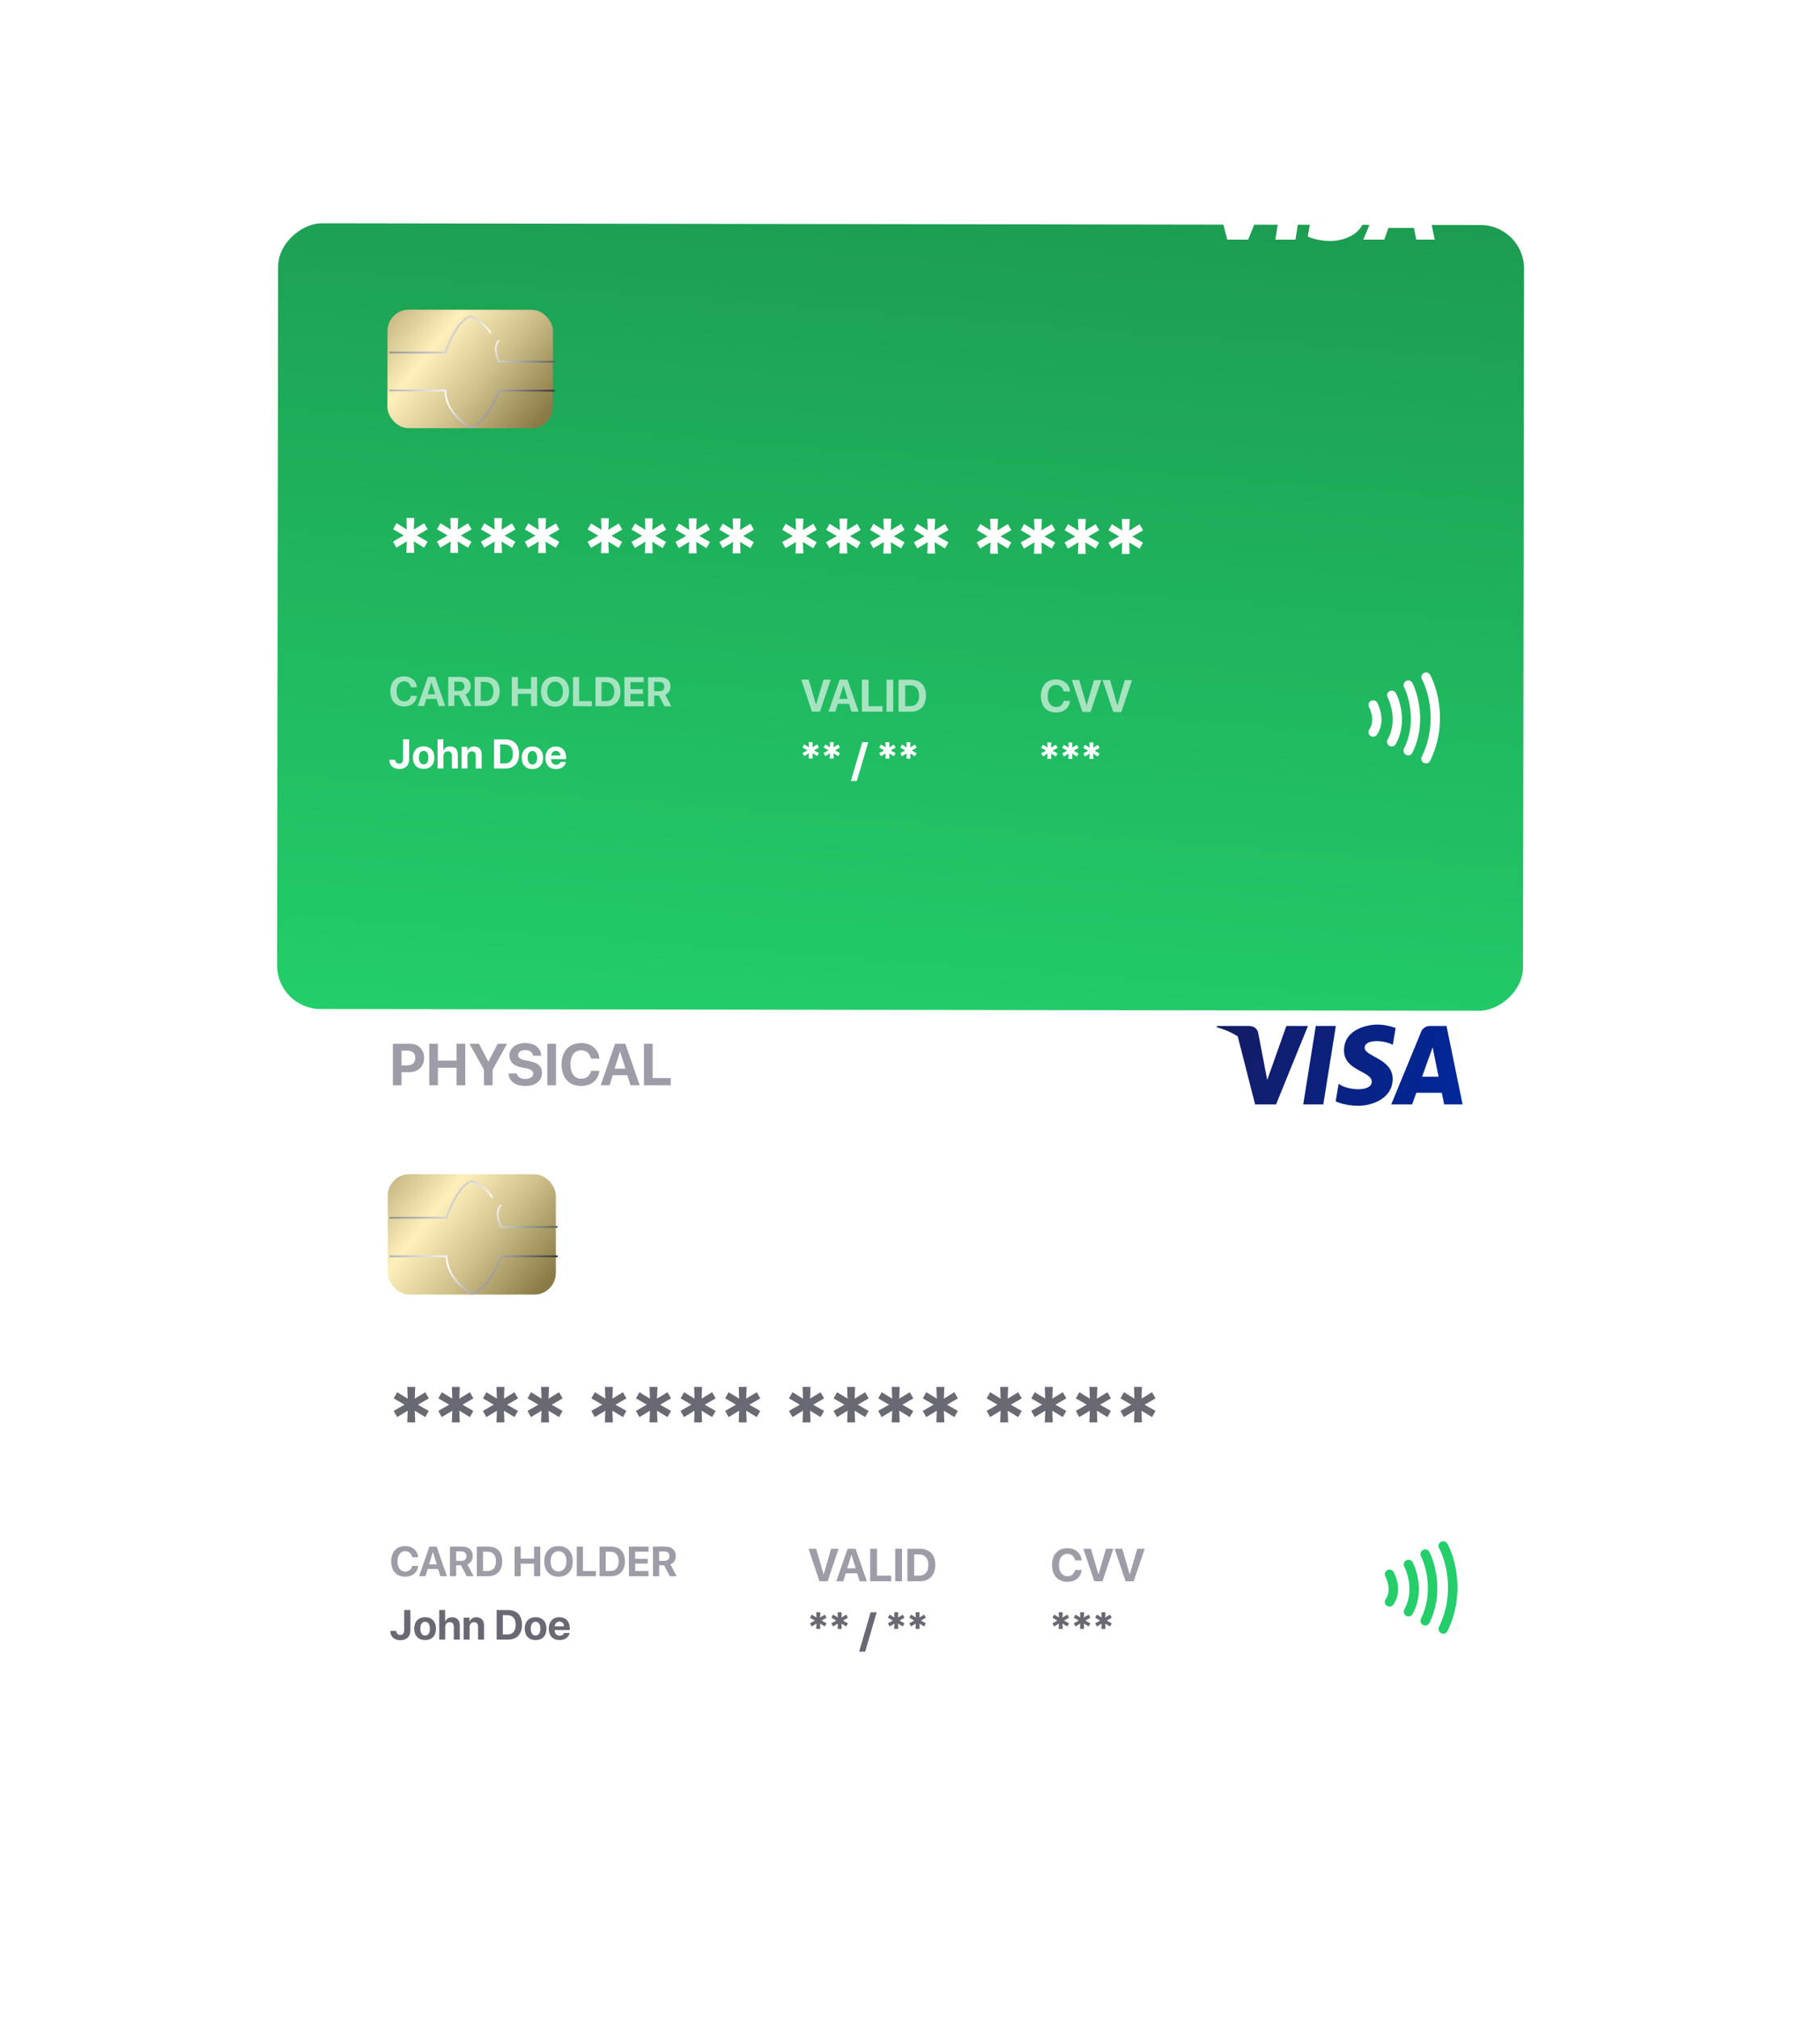 <svg width="718" height="796" viewBox="0 0 718 796" fill="none" xmlns="http://www.w3.org/2000/svg">
<g filter="url(#filter0_d_0_341)">
<rect x="109" y="681.214" width="314.73" height="499.311" rx="17.453" transform="rotate(-90 109 681.214)" fill="url(#paint0_linear_0_341)"/>
</g>
<path d="M522.05 435.495H514.135L519.082 404.553H526.998L522.05 435.495ZM507.477 404.553L499.931 425.835L499.038 421.252L499.039 421.254L496.376 407.339C496.376 407.339 496.054 404.553 492.621 404.553H480.146L480 405.077C480 405.077 483.815 405.885 488.279 408.613L495.156 435.495H503.403L515.995 404.553H507.477ZM569.732 435.495H577L570.663 404.552H564.301C561.363 404.552 560.647 406.858 560.647 406.858L548.843 435.495H557.093L558.743 430.898H568.805L569.732 435.495ZM561.023 424.549L565.182 412.97L567.521 424.549H561.023ZM549.461 411.994L550.591 405.349C550.591 405.349 547.105 404 543.472 404C539.544 404 530.217 405.747 530.217 414.243C530.217 422.237 541.164 422.336 541.164 426.535C541.164 430.734 531.345 429.981 528.104 427.334L526.927 434.281C526.927 434.281 530.461 436.028 535.861 436.028C541.263 436.028 549.411 433.182 549.411 425.435C549.411 417.39 538.365 416.641 538.365 413.143C538.366 409.645 546.074 410.094 549.461 411.994Z" fill="url(#paint1_linear_0_341)"/>
<g filter="url(#filter1_i_0_341)">
<rect x="153.715" y="463.768" width="66.284" height="47.415" rx="8.467" fill="url(#paint2_linear_0_341)"/>
<rect x="153.715" y="463.768" width="66.284" height="47.415" rx="8.467" fill="#FFC700" fill-opacity="0.27"/>
</g>
<path d="M153.639 480.179H176.179C177.606 475.796 181.618 466.765 186.252 465.704C187.973 466.307 191.994 468.478 194.311 472.338M153.639 495.379H176.179C176.179 502.906 182.894 508.406 186.252 510.216C191.894 508.382 196.242 499.56 197.711 495.379H219.999M219.999 483.798H197.711C196.704 481.908 195.294 477.55 197.711 475.233" stroke="url(#paint3_linear_0_341)" stroke-width="0.726"/>
<path fill-rule="evenodd" clip-rule="evenodd" d="M568.472 607.967C569.374 607.471 570.508 607.8 571.004 608.703C574.033 614.217 578.163 628.613 571.044 643.136C570.59 644.06 569.473 644.442 568.549 643.989C567.624 643.536 567.242 642.419 567.695 641.494C574.137 628.354 570.356 615.268 567.735 610.499C567.24 609.596 567.569 608.463 568.472 607.967ZM561.408 611.158C562.327 610.693 563.448 611.06 563.914 611.979C566.277 616.644 569.561 628.642 563.918 639.928C563.458 640.849 562.338 641.223 561.417 640.762C560.496 640.301 560.122 639.182 560.583 638.26C565.516 628.393 562.631 617.7 560.587 613.664C560.122 612.745 560.489 611.623 561.408 611.158ZM554.771 615.239C555.683 614.76 556.81 615.11 557.29 616.021C558.249 617.844 559.339 620.948 559.658 624.561C559.979 628.19 559.529 632.448 557.262 636.453C556.755 637.349 555.617 637.665 554.721 637.157C553.825 636.65 553.51 635.512 554.017 634.616C555.818 631.434 556.217 627.98 555.944 624.889C555.669 621.781 554.725 619.155 553.99 617.758C553.51 616.847 553.86 615.719 554.771 615.239ZM547.276 619.158C548.176 618.658 549.311 618.982 549.812 619.882C550.487 621.097 551.252 623.103 551.478 625.366C551.705 627.642 551.397 630.343 549.699 632.72C549.1 633.558 547.936 633.752 547.098 633.153C546.26 632.555 546.066 631.39 546.664 630.552C547.678 629.133 547.936 627.427 547.767 625.736C547.597 624.032 547.007 622.513 546.552 621.693C546.052 620.793 546.376 619.658 547.276 619.158Z" fill="#23CE6B"/>
<path d="M326.512 623.504L330.817 610.696H327.897L324.968 620.743H324.906L321.977 610.696H318.977L323.282 623.504H326.512ZM339.133 623.504H341.982L337.526 610.696H334.376L329.929 623.504H332.681L333.657 620.397H338.157L339.133 623.504ZM335.876 613.146H335.938L337.58 618.391H334.234L335.876 613.146ZM351.576 621.285H345.976V610.696H343.295V623.504H351.576V621.285ZM355.845 623.504V610.696H353.165V623.504H355.845ZM357.975 610.696V623.504H362.866C366.709 623.504 368.972 621.116 368.972 617.051C368.972 612.986 366.709 610.696 362.866 610.696H357.975ZM360.656 612.906H362.546C364.907 612.906 366.238 614.38 366.238 617.06C366.238 619.829 364.942 621.285 362.546 621.285H360.656V612.906Z" fill="#9D9DA8"/>
<path d="M159.844 621.706C162.706 621.706 164.703 620.057 164.977 617.454H162.601C162.342 618.836 161.299 619.685 159.852 619.685C157.985 619.685 156.813 618.149 156.813 615.659C156.813 613.202 158.001 611.658 159.844 611.658C161.267 611.658 162.366 612.595 162.593 614.026H164.969C164.783 611.415 162.649 609.637 159.844 609.637C156.465 609.637 154.323 611.908 154.323 615.667C154.323 619.434 156.449 621.706 159.844 621.706ZM173.724 621.504H176.319L172.261 609.839H169.391L165.341 621.504H167.847L168.736 618.674H172.835L173.724 621.504ZM170.757 612.07H170.814L172.309 616.847H169.262L170.757 612.07ZM179.956 611.747H182.034C183.247 611.747 184.006 612.474 184.006 613.606C184.006 614.762 183.287 615.465 182.058 615.465H179.956V611.747ZM179.956 617.235H181.913L184.087 621.504H186.852L184.394 616.872C185.736 616.346 186.512 615.053 186.512 613.557C186.512 611.253 184.976 609.839 182.293 609.839H177.515V621.504H179.956V617.235ZM188.121 609.839V621.504H192.575C196.075 621.504 198.137 619.329 198.137 615.627C198.137 611.924 196.075 609.839 192.575 609.839H188.121ZM190.562 611.852H192.284C194.434 611.852 195.647 613.194 195.647 615.635C195.647 618.157 194.467 619.483 192.284 619.483H190.562V611.852ZM213.132 621.504V609.839H210.691V614.576H205.436V609.839H202.995V621.504H205.436V616.589H210.691V621.504H213.132ZM220.335 609.637C216.875 609.637 214.708 611.957 214.708 615.675C214.708 619.386 216.875 621.706 220.335 621.706C223.786 621.706 225.961 619.386 225.961 615.675C225.961 611.957 223.786 609.637 220.335 609.637ZM220.335 611.674C222.242 611.674 223.463 613.226 223.463 615.675C223.463 618.116 222.242 619.66 220.335 619.66C218.419 619.66 217.198 618.116 217.198 615.675C217.198 613.226 218.427 611.674 220.335 611.674ZM235.079 619.483H229.978V609.839H227.537V621.504H235.079V619.483ZM236.526 609.839V621.504H240.98C244.481 621.504 246.542 619.329 246.542 615.627C246.542 611.924 244.481 609.839 240.98 609.839H236.526ZM238.967 611.852H240.689C242.84 611.852 244.052 613.194 244.052 615.635C244.052 618.157 242.872 619.483 240.689 619.483H238.967V611.852ZM255.846 619.483H250.559V616.54H255.547V614.665H250.559V611.852H255.846V609.839H248.118V621.504H255.846V619.483ZM260.05 611.747H262.127C263.34 611.747 264.1 612.474 264.1 613.606C264.1 614.762 263.38 615.465 262.152 615.465H260.05V611.747ZM260.05 617.235H262.006L264.181 621.504H266.945L264.488 616.872C265.83 616.346 266.606 615.053 266.606 613.557C266.606 611.253 265.07 609.839 262.386 609.839H257.608V621.504H260.05V617.235Z" fill="#9D9DA8"/>
<path d="M421.095 623.725C424.237 623.725 426.429 621.915 426.731 619.057H424.121C423.837 620.575 422.692 621.507 421.104 621.507C419.053 621.507 417.766 619.82 417.766 617.087C417.766 614.389 419.071 612.693 421.095 612.693C422.657 612.693 423.864 613.723 424.112 615.294H426.722C426.518 612.427 424.174 610.475 421.095 610.475C417.385 610.475 415.033 612.969 415.033 617.096C415.033 621.231 417.367 623.725 421.095 623.725ZM434.931 623.504L439.236 610.696H436.316L433.387 620.743H433.325L430.396 610.696H427.396L431.701 623.504H434.931ZM447.268 623.504L451.573 610.696H448.653L445.724 620.743H445.662L442.733 610.696H439.733L444.037 623.504H447.268Z" fill="#9D9DA8"/>
<path d="M325.394 641.337L326.095 640.121L324.116 639.012L326.095 637.885L325.403 636.66L323.521 637.805L323.619 635.719H322.012L322.11 637.796L320.22 636.66L319.536 637.885L321.506 639.003L319.536 640.112L320.22 641.337L322.11 640.201L322.004 642.287H323.619L323.521 640.201L325.394 641.337ZM333.825 641.337L334.527 640.121L332.547 639.012L334.527 637.885L333.834 636.66L331.953 637.805L332.05 635.719H330.444L330.542 637.796L328.651 636.66L327.968 637.885L329.938 639.003L327.968 640.112L328.651 641.337L330.542 640.201L330.435 642.287H332.05L331.953 640.201L333.825 641.337ZM341.325 651.277L345.869 635.719H343.482L338.929 651.277H341.325ZM356.138 641.337L356.839 640.121L354.86 639.012L356.839 637.885L356.147 636.66L354.265 637.805L354.363 635.719H352.757L352.854 637.796L350.964 636.66L350.28 637.885L352.251 639.003L350.28 640.112L350.964 641.337L352.854 640.201L352.748 642.287H354.363L354.265 640.201L356.138 641.337ZM364.57 641.337L365.271 640.121L363.292 639.012L365.271 637.885L364.579 636.66L362.697 637.805L362.795 635.719H361.188L361.286 637.796L359.395 636.66L358.712 637.885L360.682 639.003L358.712 640.112L359.395 641.337L361.286 640.201L361.179 642.287H362.795L362.697 640.201L364.57 641.337Z" fill="#696974"/>
<path d="M153.967 643.09C153.967 645.322 155.528 646.769 157.912 646.769C160.41 646.769 161.897 645.354 161.897 642.872V634.861H159.456V642.856C159.456 644.028 158.907 644.659 157.888 644.659C156.966 644.659 156.352 644.036 156.336 643.09H153.967ZM167.71 646.712C170.329 646.712 172.002 645.039 172.002 642.185C172.002 639.372 170.305 637.674 167.71 637.674C165.115 637.674 163.417 639.38 163.417 642.185C163.417 645.031 165.091 646.712 167.71 646.712ZM167.71 644.909C166.546 644.909 165.81 643.931 165.81 642.193C165.81 640.471 166.562 639.477 167.71 639.477C168.858 639.477 169.601 640.471 169.601 642.193C169.601 643.931 168.866 644.909 167.71 644.909ZM173.279 646.526H175.64V641.579C175.64 640.439 176.295 639.655 177.41 639.655C178.485 639.655 179.035 640.334 179.035 641.45V646.526H181.395V640.948C181.395 638.944 180.296 637.699 178.372 637.699C177.054 637.699 176.109 638.313 175.648 639.404H175.599V634.861H173.279V646.526ZM182.907 646.526H185.267V641.555C185.267 640.431 185.938 639.655 186.997 639.655C188.056 639.655 188.59 640.302 188.59 641.433V646.526H190.95V640.94C190.95 638.911 189.867 637.699 187.943 637.699C186.609 637.699 185.696 638.329 185.235 639.404H185.187V637.86H182.907V646.526ZM195.93 634.861V646.526H200.384C203.884 646.526 205.946 644.352 205.946 640.649C205.946 636.947 203.884 634.861 200.384 634.861H195.93ZM198.371 636.874H200.093C202.243 636.874 203.456 638.216 203.456 640.657C203.456 643.179 202.276 644.505 200.093 644.505H198.371V636.874ZM211.297 646.712C213.916 646.712 215.589 645.039 215.589 642.185C215.589 639.372 213.892 637.674 211.297 637.674C208.702 637.674 207.005 639.38 207.005 642.185C207.005 645.031 208.678 646.712 211.297 646.712ZM211.297 644.909C210.133 644.909 209.397 643.931 209.397 642.193C209.397 640.471 210.149 639.477 211.297 639.477C212.445 639.477 213.189 640.471 213.189 642.193C213.189 643.931 212.453 644.909 211.297 644.909ZM220.698 639.42C221.749 639.42 222.469 640.18 222.517 641.288H218.839C218.92 640.205 219.664 639.42 220.698 639.42ZM222.549 643.875C222.331 644.537 221.668 644.966 220.803 644.966C219.599 644.966 218.815 644.117 218.815 642.88V642.735H224.789V642.015C224.789 639.38 223.196 637.674 220.674 637.674C218.112 637.674 216.495 639.469 216.495 642.234C216.495 645.006 218.095 646.712 220.763 646.712C222.905 646.712 224.457 645.572 224.716 643.875H222.549Z" fill="#696974"/>
<path d="M421.033 641.337L421.734 640.121L419.755 639.012L421.734 637.885L421.041 636.66L419.16 637.805L419.258 635.719H417.651L417.749 637.796L415.858 636.66L415.175 637.885L417.145 639.003L415.175 640.112L415.858 641.337L417.749 640.201L417.642 642.287H419.258L419.16 640.201L421.033 641.337ZM429.464 641.337L430.165 640.121L428.186 639.012L430.165 637.885L429.473 636.66L427.591 637.805L427.689 635.719H426.083L426.18 637.796L424.29 636.66L423.606 637.885L425.577 639.003L423.606 640.112L424.29 641.337L426.18 640.201L426.074 642.287H427.689L427.591 640.201L429.464 641.337ZM437.896 641.337L438.597 640.121L436.618 639.012L438.597 637.885L437.905 636.66L436.023 637.805L436.121 635.719H434.514L434.612 637.796L432.721 636.66L432.038 637.885L434.008 639.003L432.038 640.112L432.721 641.337L434.612 640.201L434.505 642.287H436.121L436.023 640.201L437.896 641.337Z" fill="#696974"/>
<path d="M154.998 411.572V427.922H158.42V422.767H161.479C164.924 422.767 167.314 420.523 167.314 417.17C167.314 413.804 165.003 411.572 161.649 411.572H154.998ZM158.42 414.28H160.743C162.703 414.28 163.836 415.323 163.836 417.181C163.836 419.05 162.691 420.093 160.731 420.093H158.42V414.28ZM183.55 427.922V411.572H180.129V418.212H172.764V411.572H169.342V427.922H172.764V421.033H180.129V427.922H183.55ZM194.337 427.922V421.815L200.036 411.572H196.365L192.694 418.552H192.614L188.955 411.572H185.227L190.915 421.815V427.922H194.337ZM200.625 423.254C200.727 426.336 203.321 428.205 207.219 428.205C211.309 428.205 213.813 426.177 213.813 422.982C213.813 420.501 212.306 419.107 208.851 418.416L207.117 418.065C205.191 417.679 204.398 417.056 204.398 416.048C204.398 414.847 205.531 414.054 207.219 414.054C208.941 414.054 210.154 414.892 210.267 416.286H213.496C213.439 413.283 211.037 411.289 207.219 411.289C203.582 411.289 200.976 413.272 200.976 416.263C200.976 418.699 202.574 420.263 205.837 420.909L207.559 421.248C209.61 421.668 210.38 422.279 210.38 423.356C210.38 424.557 209.134 425.441 207.31 425.441C205.451 425.441 204.069 424.625 203.854 423.254H200.625ZM219.331 427.922V411.572H215.909V427.922H219.331ZM229.279 428.205C233.29 428.205 236.088 425.894 236.473 422.245H233.142C232.78 424.183 231.318 425.373 229.29 425.373C226.673 425.373 225.03 423.22 225.03 419.73C225.03 416.286 226.696 414.122 229.279 414.122C231.273 414.122 232.814 415.436 233.131 417.441H236.462C236.202 413.782 233.21 411.289 229.279 411.289C224.543 411.289 221.54 414.473 221.54 419.741C221.54 425.021 224.52 428.205 229.279 428.205ZM248.733 427.922H252.37L246.682 411.572H242.66L236.983 427.922H240.496L241.742 423.956H247.486L248.733 427.922ZM244.575 414.7H244.654L246.75 421.396H242.478L244.575 414.7ZM264.618 425.089H257.468V411.572H254.047V427.922H264.618V425.089Z" fill="#9D9DA8"/>
<path d="M167.769 558.783L169.151 556.35L164.85 553.897L169.171 551.406L167.769 548.973L163.624 551.503L163.799 546.89H160.665L160.84 551.503L156.695 548.973L155.332 551.406L159.595 553.878L155.313 556.33L156.675 558.783L160.84 556.252L160.665 560.865H163.799L163.624 556.252L167.769 558.783ZM185.365 558.783L186.747 556.35L182.445 553.897L186.766 551.406L185.365 548.973L181.219 551.503L181.394 546.89H178.26L178.436 551.503L174.29 548.973L172.927 551.406L177.19 553.878L172.908 556.33L174.27 558.783L178.436 556.252L178.26 560.865H181.394L181.219 556.252L185.365 558.783ZM202.96 558.783L204.342 556.35L200.041 553.897L204.362 551.406L202.96 548.973L198.814 551.503L198.99 546.89H195.856L196.031 551.503L191.885 548.973L190.523 551.406L194.785 553.878L190.503 556.33L191.866 558.783L196.031 556.252L195.856 560.865H198.99L198.814 556.252L202.96 558.783ZM220.556 558.783L221.937 556.35L217.636 553.897L221.957 551.406L220.556 548.973L216.41 551.503L216.585 546.89H213.451L213.626 551.503L209.481 548.973L208.118 551.406L212.381 553.878L208.099 556.33L209.461 558.783L213.626 556.252L213.451 560.865H216.585L216.41 556.252L220.556 558.783ZM245.742 558.783L247.124 556.35L242.822 553.897L247.143 551.406L245.742 548.973L241.596 551.503L241.771 546.89H238.637L238.813 551.503L234.667 548.973L233.304 551.406L237.567 553.878L233.285 556.33L234.647 558.783L238.813 556.252L238.637 560.865H241.771L241.596 556.252L245.742 558.783ZM263.337 558.783L264.719 556.35L260.418 553.897L264.739 551.406L263.337 548.973L259.191 551.503L259.367 546.89H256.233L256.408 551.503L252.262 548.973L250.9 551.406L255.162 553.878L250.88 556.33L252.243 558.783L256.408 556.252L256.233 560.865H259.367L259.191 556.252L263.337 558.783ZM280.933 558.783L282.314 556.35L278.013 553.897L282.334 551.406L280.933 548.973L276.787 551.503L276.962 546.89H273.828L274.003 551.503L269.858 548.973L268.495 551.406L272.758 553.878L268.476 556.33L269.838 558.783L274.003 556.252L273.828 560.865H276.962L276.787 556.252L280.933 558.783ZM298.528 558.783L299.91 556.35L295.608 553.897L299.929 551.406L298.528 548.973L294.382 551.503L294.557 546.89H291.424L291.599 551.503L287.453 548.973L286.09 551.406L290.353 553.878L286.071 556.33L287.433 558.783L291.599 556.252L291.424 560.865H294.557L294.382 556.252L298.528 558.783ZM323.714 558.783L325.096 556.35L320.795 553.897L325.116 551.406L323.714 548.973L319.568 551.503L319.744 546.89H316.61L316.785 551.503L312.639 548.973L311.277 551.406L315.539 553.878L311.257 556.33L312.62 558.783L316.785 556.252L316.61 560.865H319.744L319.568 556.252L323.714 558.783ZM341.31 558.783L342.691 556.35L338.39 553.897L342.711 551.406L341.31 548.973L337.164 551.503L337.339 546.89H334.205L334.38 551.503L330.235 548.973L328.872 551.406L333.135 553.878L328.853 556.33L330.215 558.783L334.38 556.252L334.205 560.865H337.339L337.164 556.252L341.31 558.783ZM358.905 558.783L360.287 556.35L355.985 553.897L360.306 551.406L358.905 548.973L354.759 551.503L354.934 546.89H351.801L351.976 551.503L347.83 548.973L346.467 551.406L350.73 553.878L346.448 556.33L347.81 558.783L351.976 556.252L351.801 560.865H354.934L354.759 556.252L358.905 558.783ZM376.5 558.783L377.882 556.35L373.581 553.897L377.902 551.406L376.5 548.973L372.354 551.503L372.53 546.89H369.396L369.571 551.503L365.425 548.973L364.063 551.406L368.325 553.878L364.043 556.33L365.406 558.783L369.571 556.252L369.396 560.865H372.53L372.354 556.252L376.5 558.783ZM401.687 558.783L403.068 556.35L398.767 553.897L403.088 551.406L401.687 548.973L397.541 551.503L397.716 546.89H394.582L394.757 551.503L390.612 548.973L389.249 551.406L393.512 553.878L389.23 556.33L390.592 558.783L394.757 556.252L394.582 560.865H397.716L397.541 556.252L401.687 558.783ZM419.282 558.783L420.664 556.35L416.362 553.897L420.683 551.406L419.282 548.973L415.136 551.503L415.311 546.89H412.178L412.353 551.503L408.207 548.973L406.844 551.406L411.107 553.878L406.825 556.33L408.187 558.783L412.353 556.252L412.178 560.865H415.311L415.136 556.252L419.282 558.783ZM436.877 558.783L438.259 556.35L433.958 553.897L438.279 551.406L436.877 548.973L432.731 551.503L432.907 546.89H429.773L429.948 551.503L425.802 548.973L424.44 551.406L428.702 553.878L424.42 556.33L425.783 558.783L429.948 556.252L429.773 560.865H432.907L432.731 556.252L436.877 558.783ZM454.473 558.783L455.855 556.35L451.553 553.897L455.874 551.406L454.473 548.973L450.327 551.503L450.502 546.89H447.368L447.543 551.503L443.398 548.973L442.035 551.406L446.298 553.878L442.016 556.33L443.378 558.783L447.543 556.252L447.368 560.865H450.502L450.327 556.252L454.473 558.783Z" fill="#696974"/>
<g filter="url(#filter2_d_0_341)">
<rect x="109.283" y="336.825" width="309.825" height="491.528" rx="17.181" transform="rotate(-89.915 109.283 336.825)" fill="url(#paint4_linear_0_341)"/>
</g>
<g filter="url(#filter3_i_0_341)">
<rect x="153.624" y="122.834" width="65.251" height="46.676" rx="8.335" transform="rotate(0.085 153.624 122.834)" fill="url(#paint5_linear_0_341)"/>
<rect x="153.624" y="122.834" width="65.251" height="46.676" rx="8.335" transform="rotate(0.085 153.624 122.834)" fill="#FFC700" fill-opacity="0.27"/>
</g>
<path d="M153.523 138.99L175.711 139.023C177.123 134.71 181.086 125.826 185.649 124.788C187.342 125.384 191.297 127.527 193.573 131.331M153.501 153.952L175.689 153.985C175.678 161.395 182.281 166.819 185.584 168.606C191.14 166.809 195.434 158.131 196.886 154.016L218.826 154.049M218.843 142.649L196.903 142.616C195.914 140.755 194.532 136.462 196.915 134.185" stroke="url(#paint6_linear_0_341)" stroke-width="0.714"/>
<path fill-rule="evenodd" clip-rule="evenodd" d="M561.698 265.388C562.587 264.901 563.702 265.227 564.189 266.117C567.163 271.549 571.207 285.727 564.178 300.012C563.731 300.922 562.631 301.296 561.721 300.849C560.812 300.401 560.437 299.301 560.885 298.392C567.245 285.465 563.542 272.579 560.969 267.88C560.482 266.99 560.808 265.875 561.698 265.388ZM554.739 268.519C555.644 268.063 556.748 268.426 557.205 269.331C559.524 273.927 562.74 285.742 557.169 296.845C556.714 297.751 555.611 298.116 554.705 297.662C553.799 297.207 553.433 296.104 553.888 295.198C558.759 285.492 555.934 274.961 553.928 270.985C553.471 270.08 553.834 268.976 554.739 268.519ZM548.2 272.528C549.098 272.057 550.208 272.403 550.678 273.301C551.621 275.097 552.689 278.154 552.998 281.711C553.308 285.283 552.859 289.475 550.622 293.414C550.121 294.296 549.001 294.604 548.119 294.104C547.238 293.603 546.929 292.483 547.43 291.601C549.207 288.471 549.605 285.072 549.34 282.028C549.075 278.968 548.149 276.382 547.427 275.006C546.957 274.108 547.303 272.998 548.2 272.528ZM540.816 276.374C541.703 275.883 542.82 276.204 543.311 277.091C543.974 278.288 544.725 280.264 544.944 282.491C545.164 284.732 544.857 287.39 543.182 289.728C542.591 290.552 541.445 290.741 540.621 290.151C539.797 289.561 539.607 288.414 540.198 287.59C541.198 286.194 541.454 284.515 541.29 282.85C541.125 281.173 540.546 279.676 540.1 278.869C539.609 277.982 539.93 276.865 540.816 276.374Z" fill="white"/>
<path opacity="0.6" d="M323.489 280.596L327.745 267.995L324.87 267.991L321.973 277.877L321.911 277.877L319.043 267.982L316.09 267.978L320.309 280.592L323.489 280.596ZM335.913 280.615L338.717 280.619L334.35 268.005L331.248 268L326.853 280.601L329.561 280.605L330.527 277.549L334.956 277.555L335.913 280.615ZM332.721 270.414L332.783 270.414L334.391 275.58L331.097 275.575L332.721 270.414ZM348.165 278.449L342.652 278.44L342.668 268.017L340.029 268.013L340.01 280.621L348.162 280.633L348.165 278.449ZM352.365 280.639L352.383 268.032L349.745 268.028L349.726 280.635L352.365 280.639ZM354.48 268.035L354.461 280.642L359.276 280.649C363.059 280.655 365.29 278.308 365.296 274.306C365.302 270.305 363.077 268.047 359.294 268.042L354.48 268.035ZM357.115 270.214L358.976 270.217C361.3 270.22 362.609 271.672 362.605 274.311C362.601 277.037 361.323 278.468 358.964 278.465L357.103 278.462L357.115 270.214Z" fill="white"/>
<path opacity="0.6" d="M159.42 278.553C162.237 278.557 164.205 276.937 164.479 274.375L162.139 274.371C161.883 275.732 160.855 276.566 159.431 276.563C157.592 276.561 156.441 275.047 156.444 272.596C156.448 270.177 157.62 268.659 159.434 268.661C160.835 268.664 161.916 269.588 162.136 270.997L164.476 271.001C164.297 268.43 162.199 266.676 159.437 266.672C156.111 266.667 153.999 268.9 153.993 272.6C153.988 276.309 156.077 278.548 159.42 278.553ZM173.083 278.374L175.638 278.378L171.66 266.889L168.835 266.885L164.831 278.362L167.298 278.366L168.178 275.582L172.212 275.588L173.083 278.374ZM170.177 269.083L170.232 269.083L171.697 273.788L168.697 273.784L170.177 269.083ZM179.233 268.778L181.278 268.781C182.472 268.783 183.219 269.5 183.217 270.614C183.215 271.752 182.506 272.444 181.296 272.442L179.227 272.439L179.233 268.778ZM179.225 274.182L181.151 274.184L183.285 278.389L186.007 278.393L183.594 273.83C184.916 273.315 185.682 272.042 185.684 270.57C185.687 268.302 184.177 266.908 181.535 266.904L176.832 266.897L176.815 278.38L179.219 278.383L179.225 274.182ZM187.273 266.912L187.256 278.395L191.641 278.402C195.086 278.407 197.119 276.269 197.124 272.624C197.129 268.98 195.103 266.924 191.658 266.919L187.273 266.912ZM189.673 268.897L191.368 268.9C193.485 268.903 194.677 270.226 194.673 272.629C194.669 275.112 193.506 276.415 191.357 276.412L189.662 276.409L189.673 268.897ZM211.877 278.431L211.894 266.949L209.491 266.945L209.484 271.608L204.311 271.601L204.318 266.937L201.915 266.934L201.898 278.417L204.301 278.42L204.308 273.582L209.481 273.59L209.474 278.428L211.877 278.431ZM218.985 266.76C215.579 266.755 213.443 269.036 213.437 272.696C213.432 276.349 215.561 278.636 218.967 278.641C222.365 278.646 224.509 276.365 224.514 272.713C224.52 269.052 222.383 266.765 218.985 266.76ZM218.982 268.765C220.86 268.768 222.059 270.298 222.055 272.709C222.052 275.112 220.848 276.63 218.97 276.628C217.084 276.625 215.885 275.103 215.888 272.7C215.892 270.289 217.104 268.763 218.982 268.765ZM233.485 276.474L228.464 276.467L228.478 266.973L226.075 266.969L226.058 278.452L233.482 278.463L233.485 276.474ZM234.924 266.983L234.907 278.466L239.291 278.472C242.737 278.477 244.769 276.339 244.775 272.695C244.78 269.05 242.754 266.994 239.308 266.989L234.924 266.983ZM237.324 268.968L239.019 268.97C241.136 268.973 242.327 270.296 242.324 272.699C242.32 275.182 241.156 276.485 239.008 276.482L237.313 276.48L237.324 268.968ZM253.928 276.504L248.724 276.496L248.728 273.6L253.638 273.607L253.641 271.761L248.731 271.754L248.735 268.984L253.94 268.992L253.942 267.011L246.335 266.999L246.318 278.482L253.926 278.494L253.928 276.504ZM258.078 268.895L260.123 268.898C261.316 268.9 262.063 269.617 262.062 270.731C262.06 271.869 261.351 272.56 260.141 272.558L258.072 272.555L258.078 268.895ZM258.07 274.298L259.995 274.301L262.13 278.506L264.851 278.51L262.439 273.946C263.761 273.431 264.527 272.159 264.529 270.687C264.532 268.419 263.022 267.024 260.38 267.02L255.677 267.013L255.66 278.496L258.064 278.5L258.07 274.298Z" fill="white"/>
<path opacity="0.6" d="M416.597 280.952C419.69 280.957 421.851 279.178 422.152 276.365L419.583 276.361C419.302 277.855 418.173 278.77 416.609 278.768C414.591 278.765 413.327 277.103 413.33 274.412C413.334 271.756 414.621 270.089 416.613 270.092C418.151 270.095 419.338 271.11 419.58 272.657L422.149 272.66C421.952 269.838 419.648 267.913 416.616 267.908C412.964 267.903 410.645 270.354 410.639 274.417C410.633 278.488 412.928 280.947 416.597 280.952ZM430.219 280.754L434.475 268.153L431.6 268.149L428.702 278.035L428.641 278.035L425.773 268.14L422.819 268.136L427.038 280.749L430.219 280.754ZM442.363 280.772L446.619 268.171L443.745 268.167L440.847 278.053L440.786 278.052L437.917 268.158L434.964 268.154L439.183 280.767L442.363 280.772Z" fill="white"/>
<path d="M322.363 298.15L323.055 296.954L321.108 295.859L323.058 294.752L322.379 293.545L320.525 294.67L320.624 292.616L319.043 292.614L319.136 294.659L317.276 293.538L316.602 294.742L318.54 295.846L316.599 296.935L317.27 298.142L319.132 297.026L319.024 299.08L320.614 299.082L320.521 297.029L322.363 298.15ZM330.663 298.162L331.355 296.966L329.409 295.871L331.359 294.764L330.679 293.557L328.825 294.682L328.924 292.629L327.343 292.626L327.436 294.671L325.577 293.55L324.902 294.755L326.84 295.858L324.899 296.948L325.57 298.154L327.432 297.039L327.324 299.092L328.915 299.094L328.822 297.041L330.663 298.162ZM338.032 307.958L342.528 292.649L340.177 292.645L335.673 307.955L338.032 307.958ZM352.628 298.194L353.32 296.998L351.373 295.903L353.323 294.797L352.644 293.59L350.79 294.714L350.889 292.661L349.308 292.659L349.401 294.703L347.541 293.582L346.867 294.787L348.805 295.891L346.864 296.98L347.535 298.187L349.397 297.071L349.289 299.124L350.879 299.127L350.786 297.073L352.628 298.194ZM360.928 298.207L361.62 297.011L359.674 295.916L361.624 294.809L360.944 293.602L359.09 294.727L359.189 292.673L357.608 292.671L357.701 294.716L355.841 293.595L355.167 294.799L357.105 295.903L355.164 296.992L355.835 298.199L357.697 297.083L357.589 299.137L359.18 299.139L359.087 297.086L360.928 298.207Z" fill="white"/>
<path d="M153.603 299.595C153.599 301.791 155.133 303.218 157.481 303.221C159.939 303.225 161.406 301.835 161.409 299.392L161.421 291.506L159.018 291.502L159.006 299.372C159.004 300.526 158.462 301.146 157.46 301.144C156.553 301.143 155.949 300.529 155.934 299.598L153.603 299.595ZM167.125 303.18C169.704 303.184 171.353 301.539 171.357 298.73C171.362 295.961 169.693 294.287 167.139 294.283C164.584 294.28 162.911 295.956 162.906 298.717C162.902 301.519 164.547 303.176 167.125 303.18ZM167.128 301.405C165.982 301.404 165.259 300.44 165.262 298.729C165.264 297.034 166.006 296.056 167.136 296.058C168.266 296.06 168.997 297.039 168.994 298.734C168.992 300.445 168.266 301.407 167.128 301.405ZM172.608 303.005L174.932 303.009L174.939 298.138C174.941 297.016 175.587 296.245 176.685 296.247C177.743 296.249 178.283 296.918 178.282 298.016L178.274 303.013L180.598 303.017L180.606 297.526C180.609 295.553 179.529 294.325 177.635 294.323C176.338 294.321 175.406 294.924 174.95 295.998L174.903 295.998L174.909 291.526L172.625 291.522L172.608 303.005ZM182.086 303.019L184.41 303.023L184.417 298.129C184.419 297.022 185.08 296.259 186.123 296.261C187.165 296.263 187.689 296.9 187.688 298.014L187.68 303.027L190.004 303.031L190.012 297.532C190.015 295.535 188.951 294.339 187.057 294.337C185.744 294.335 184.843 294.954 184.388 296.012L184.341 296.012L184.343 294.492L182.099 294.488L182.086 303.019ZM194.923 291.555L194.906 303.038L199.291 303.045C202.736 303.05 204.769 300.912 204.774 297.267C204.779 293.623 202.753 291.567 199.308 291.562L194.923 291.555ZM197.323 293.54L199.018 293.543C201.135 293.546 202.327 294.868 202.323 297.272C202.319 299.755 201.156 301.058 199.007 301.055L197.312 301.052L197.323 293.54ZM210.033 303.243C212.612 303.247 214.261 301.602 214.265 298.793C214.269 296.024 212.601 294.35 210.046 294.347C207.492 294.343 205.818 296.02 205.814 298.781C205.81 301.582 207.455 303.24 210.033 303.243ZM210.036 301.469C208.89 301.467 208.167 300.503 208.17 298.792C208.172 297.097 208.914 296.12 210.044 296.121C211.174 296.123 211.904 297.103 211.902 298.798C211.899 300.509 211.174 301.471 210.036 301.469ZM219.299 296.079C220.333 296.081 221.04 296.83 221.086 297.92L217.466 297.915C217.547 296.849 218.28 296.078 219.299 296.079ZM221.115 300.467C220.899 301.119 220.246 301.54 219.394 301.538C218.208 301.537 217.438 300.7 217.44 299.482L217.44 299.339L223.32 299.348L223.321 298.64C223.325 296.045 221.76 294.364 219.277 294.36C216.755 294.357 215.161 296.121 215.157 298.842C215.153 301.572 216.726 303.253 219.352 303.257C221.461 303.26 222.99 302.141 223.247 300.47L221.115 300.467Z" fill="white"/>
<path d="M416.51 298.29L417.202 297.094L415.255 295.999L417.205 294.892L416.525 293.685L414.671 294.81L414.77 292.757L413.189 292.754L413.282 294.799L411.423 293.678L410.748 294.882L412.686 295.986L410.745 297.075L411.416 298.282L413.279 297.167L413.171 299.22L414.761 299.222L414.668 297.169L416.51 298.29ZM424.81 298.302L425.502 297.106L423.555 296.011L425.505 294.904L424.825 293.698L422.971 294.822L423.071 292.769L421.489 292.767L421.582 294.811L419.723 293.69L419.048 294.895L420.986 295.998L419.045 297.088L419.716 298.294L421.579 297.179L421.471 299.232L423.061 299.234L422.968 297.181L424.81 298.302ZM433.11 298.314L433.802 297.118L431.855 296.023L433.805 294.917L433.126 293.71L431.272 294.834L431.371 292.781L429.789 292.779L429.882 294.823L428.023 293.702L427.349 294.907L429.287 296.011L427.345 297.1L428.016 298.307L429.879 297.191L429.771 299.244L431.361 299.247L431.268 297.193L433.11 298.314Z" fill="white"/>
<path d="M163.378 86.903L168.811 70.817L165.141 70.811L161.442 83.431L161.364 83.431L157.702 70.8L153.932 70.795L159.318 86.897L163.378 86.903ZM173.806 86.919L173.83 70.824L170.462 70.819L170.438 86.914L173.806 86.919ZM179.871 73.465L182.738 73.469C184.411 73.472 185.458 74.477 185.455 76.039C185.453 77.634 184.459 78.603 182.764 78.6L179.864 78.596L179.871 73.465ZM179.86 81.038L182.559 81.042L185.551 86.936L189.365 86.942L185.984 80.546C187.837 79.823 188.91 78.04 188.913 75.977C188.918 72.798 186.802 70.843 183.099 70.838L176.507 70.828L176.483 86.922L179.851 86.927L179.86 81.038ZM198.333 86.955L198.353 73.638L203.015 73.644L203.019 70.867L190.337 70.848L190.333 73.626L194.984 73.632L194.964 86.95L198.333 86.955ZM208.25 70.875L204.881 70.87L204.866 81.276C204.861 84.823 207.478 87.247 211.605 87.253C215.721 87.259 218.345 84.843 218.351 81.296L218.366 70.89L214.998 70.885L214.983 80.957C214.98 83.02 213.762 84.368 211.609 84.365C209.446 84.361 208.232 83.01 208.235 80.947L208.25 70.875ZM231.236 87.003L234.816 87.009L229.241 70.906L225.281 70.9L219.67 86.986L223.127 86.992L224.36 83.09L230.015 83.098L231.236 87.003ZM227.162 73.981L227.24 73.981L229.293 80.576L225.089 80.57L227.162 73.981ZM246.877 84.238L239.839 84.228L239.859 70.922L236.491 70.917L236.467 87.011L246.873 87.027L246.877 84.238Z" fill="white"/>
<path d="M167.316 215.964L168.68 213.571L164.449 211.151L168.707 208.704L167.331 206.307L163.246 208.792L163.425 204.251L160.34 204.247L160.506 208.788L156.428 206.291L155.084 208.684L159.276 211.124L155.057 213.532L156.395 215.948L160.499 213.463L160.32 218.004L163.405 218.009L163.239 213.467L167.316 215.964ZM184.638 215.99L186.001 213.597L181.771 211.176L186.028 208.73L184.652 206.333L180.567 208.818L180.746 204.277L177.661 204.272L177.827 208.814L173.749 206.317L172.405 208.71L176.597 211.15L172.378 213.558L173.716 215.974L177.82 213.489L177.641 218.03L180.726 218.034L180.56 213.493L184.638 215.99ZM201.959 216.015L203.323 213.622L199.092 211.202L203.349 208.756L201.973 206.359L197.888 208.843L198.067 204.303L194.982 204.298L195.148 208.839L191.071 206.342L189.726 208.736L193.918 211.175L189.699 213.583L191.037 215.999L195.141 213.515L194.962 218.055L198.047 218.06L197.881 213.519L201.959 216.015ZM219.28 216.041L220.644 213.648L216.413 211.228L220.67 208.781L219.294 206.384L215.209 208.869L215.388 204.328L212.303 204.324L212.469 208.865L208.392 206.368L207.047 208.761L211.239 211.201L207.021 213.609L208.358 216.025L212.462 213.54L212.283 218.081L215.368 218.085L215.202 213.544L219.28 216.041ZM244.073 216.078L245.437 213.685L241.206 211.264L245.464 208.818L244.088 206.421L240.003 208.906L240.182 204.365L237.097 204.36L237.263 208.902L233.185 206.405L231.841 208.798L236.033 211.237L231.814 213.645L233.152 216.062L237.256 213.577L237.077 218.118L240.162 218.122L239.996 213.581L244.073 216.078ZM261.395 216.103L262.758 213.71L258.528 211.29L262.785 208.844L261.409 206.446L257.324 208.931L257.503 204.39L254.418 204.386L254.584 208.927L250.506 206.43L249.162 208.823L253.354 211.263L249.135 213.671L250.473 216.087L254.577 213.602L254.398 218.143L257.483 218.148L257.317 213.606L261.395 216.103ZM278.716 216.129L280.08 213.736L275.849 211.315L280.106 208.869L278.73 206.472L274.645 208.957L274.824 204.416L271.739 204.412L271.905 208.953L267.828 206.456L266.483 208.849L270.675 211.289L266.456 213.697L267.794 216.113L271.898 213.628L271.719 218.169L274.804 218.173L274.638 213.632L278.716 216.129ZM296.037 216.155L297.401 213.761L293.17 211.341L297.427 208.895L296.051 206.498L291.966 208.982L292.145 204.442L289.06 204.437L289.226 208.978L285.149 206.482L283.804 208.875L287.996 211.314L283.778 213.722L285.115 216.138L289.219 213.654L289.04 218.194L292.125 218.199L291.959 213.658L296.037 216.155ZM320.83 216.191L322.194 213.798L317.963 211.378L322.221 208.931L320.845 206.534L316.76 209.019L316.939 204.478L313.854 204.474L314.02 209.015L309.942 206.518L308.598 208.911L312.79 211.351L308.571 213.759L309.909 216.175L314.013 213.69L313.834 218.231L316.919 218.236L316.753 213.694L320.83 216.191ZM338.152 216.217L339.515 213.824L335.285 211.403L339.542 208.957L338.166 206.56L334.081 209.045L334.26 204.504L331.175 204.499L331.341 209.041L327.263 206.544L325.919 208.937L330.111 211.376L325.892 213.784L327.23 216.201L331.334 213.716L331.155 218.257L334.24 218.261L334.074 213.72L338.152 216.217ZM355.473 216.242L356.837 213.849L352.606 211.429L356.863 208.983L355.487 206.585L351.402 209.07L351.581 204.53L348.496 204.525L348.662 209.066L344.585 206.569L343.24 208.962L347.432 211.402L343.213 213.81L344.551 216.226L348.655 213.741L348.476 218.282L351.561 218.287L351.395 213.745L355.473 216.242ZM372.794 216.268L374.158 213.875L369.927 211.454L374.184 209.008L372.808 206.611L368.723 209.096L368.902 204.555L365.817 204.551L365.983 209.092L361.906 206.595L360.561 208.988L364.753 211.428L360.535 213.836L361.872 216.252L365.976 213.767L365.797 218.308L368.882 218.312L368.716 213.771L372.794 216.268ZM397.587 216.305L398.951 213.912L394.72 211.491L398.978 209.045L397.602 206.648L393.517 209.133L393.696 204.592L390.611 204.587L390.777 209.129L386.699 206.632L385.355 209.025L389.547 211.464L385.328 213.872L386.666 216.288L390.77 213.804L390.591 218.344L393.676 218.349L393.51 213.808L397.587 216.305ZM414.909 216.33L416.272 213.937L412.042 211.517L416.299 209.07L414.923 206.673L410.838 209.158L411.017 204.617L407.932 204.613L408.098 209.154L404.02 206.657L402.676 209.05L406.868 211.49L402.649 213.898L403.987 216.314L408.091 213.829L407.912 218.37L410.997 218.375L410.831 213.833L414.909 216.33ZM432.23 216.356L433.594 213.963L429.363 211.542L433.62 209.096L432.244 206.699L428.159 209.184L428.338 204.643L425.253 204.638L425.419 209.18L421.342 206.683L419.997 209.076L424.189 211.515L419.97 213.923L421.308 216.34L425.412 213.855L425.233 218.396L428.318 218.4L428.152 213.859L432.23 216.356ZM449.551 216.381L450.915 213.988L446.684 211.568L450.941 209.122L449.565 206.725L445.48 209.209L445.659 204.669L442.574 204.664L442.74 209.205L438.663 206.708L437.318 209.102L441.51 211.541L437.292 213.949L438.629 216.365L442.733 213.88L442.554 218.421L445.639 218.426L445.473 213.885L449.551 216.381Z" fill="white"/>
<path d="M511.05 94.495H503.135L508.082 63.553H515.998L511.05 94.495ZM496.477 63.553L488.931 84.835L488.038 80.252L488.039 80.254L485.376 66.339C485.376 66.339 485.054 63.553 481.621 63.553H469.146L469 64.077C469 64.077 472.815 64.885 477.279 67.614L484.156 94.495H492.403L504.995 63.553H496.477ZM558.732 94.495H566L559.663 63.552H553.301C550.363 63.552 549.647 65.858 549.647 65.858L537.843 94.495H546.093L547.743 89.898H557.805L558.732 94.495ZM550.023 83.549L554.182 71.97L556.521 83.549H550.023ZM538.461 70.994L539.591 64.349C539.591 64.349 536.105 63 532.472 63C528.544 63 519.217 64.747 519.217 73.243C519.217 81.237 530.164 81.336 530.164 85.535C530.164 89.734 520.345 88.981 517.104 86.334L515.927 93.281C515.927 93.281 519.461 95.028 524.861 95.028C530.263 95.028 538.411 92.182 538.411 84.435C538.411 76.39 527.365 75.641 527.365 72.143C527.366 68.645 535.074 69.094 538.461 70.994Z" fill="white"/>
<defs>
<filter id="filter0_d_0_341" x="0.207" y="263.572" width="716.897" height="532.316" filterUnits="userSpaceOnUse" color-interpolation-filters="sRGB">
<feFlood flood-opacity="0" result="BackgroundImageFix"/>
<feColorMatrix in="SourceAlpha" type="matrix" values="0 0 0 0 0 0 0 0 0 0 0 0 0 0 0 0 0 0 127 0" result="hardAlpha"/>
<feOffset dy="5.881"/>
<feGaussianBlur stdDeviation="54.397"/>
<feComposite in2="hardAlpha" operator="out"/>
<feColorMatrix type="matrix" values="0 0 0 0 0.259 0 0 0 0 0.145 0 0 0 0 0.8 0 0 0 0.23 0"/>
<feBlend mode="normal" in2="BackgroundImageFix" result="effect1_dropShadow_0_341"/>
<feBlend mode="normal" in="SourceGraphic" in2="effect1_dropShadow_0_341" result="shape"/>
</filter>
<filter id="filter1_i_0_341" x="153.715" y="463.768" width="66.284" height="47.415" filterUnits="userSpaceOnUse" color-interpolation-filters="sRGB">
<feFlood flood-opacity="0" result="BackgroundImageFix"/>
<feBlend mode="normal" in="SourceGraphic" in2="BackgroundImageFix" result="shape"/>
<feColorMatrix in="SourceAlpha" type="matrix" values="0 0 0 0 0 0 0 0 0 0 0 0 0 0 0 0 0 0 127 0" result="hardAlpha"/>
<feOffset dx="-0.726" dy="-0.726"/>
<feComposite in2="hardAlpha" operator="arithmetic" k2="-1" k3="1"/>
<feColorMatrix type="matrix" values="0 0 0 0 0 0 0 0 0 0 0 0 0 0 0 0 0 0 0.25 0"/>
<feBlend mode="normal" in2="shape" result="effect1_innerShadow_0_341"/>
</filter>
<filter id="filter2_d_0_341" x="21.865" y="0.603" width="666.822" height="485.387" filterUnits="userSpaceOnUse" color-interpolation-filters="sRGB">
<feFlood flood-opacity="0" result="BackgroundImageFix"/>
<feColorMatrix in="SourceAlpha" type="matrix" values="0 0 0 0 0 0 0 0 0 0 0 0 0 0 0 0 0 0 127 0" result="hardAlpha"/>
<feOffset dy="61.021"/>
<feGaussianBlur stdDeviation="43.722"/>
<feComposite in2="hardAlpha" operator="out"/>
<feColorMatrix type="matrix" values="0 0 0 0 0 0 0 0 0 0 0 0 0 0 0 0 0 0 0.1 0"/>
<feBlend mode="normal" in2="BackgroundImageFix" result="effect1_dropShadow_0_341"/>
<feBlend mode="normal" in="SourceGraphic" in2="effect1_dropShadow_0_341" result="shape"/>
</filter>
<filter id="filter3_i_0_341" x="153.567" y="122.846" width="65.295" height="46.747" filterUnits="userSpaceOnUse" color-interpolation-filters="sRGB">
<feFlood flood-opacity="0" result="BackgroundImageFix"/>
<feBlend mode="normal" in="SourceGraphic" in2="BackgroundImageFix" result="shape"/>
<feColorMatrix in="SourceAlpha" type="matrix" values="0 0 0 0 0 0 0 0 0 0 0 0 0 0 0 0 0 0 127 0" result="hardAlpha"/>
<feOffset dx="-0.714" dy="-0.714"/>
<feComposite in2="hardAlpha" operator="arithmetic" k2="-1" k3="1"/>
<feColorMatrix type="matrix" values="0 0 0 0 0 0 0 0 0 0 0 0 0 0 0 0 0 0 0.25 0"/>
<feBlend mode="normal" in2="shape" result="effect1_innerShadow_0_341"/>
</filter>
<linearGradient id="paint0_linear_0_341" x1="109" y1="681.214" x2="464.579" y2="707.595" gradientUnits="userSpaceOnUse">
<stop stop-color="white"/>
<stop offset="1" stop-color="white"/>
</linearGradient>
<linearGradient id="paint1_linear_0_341" x1="480" y1="404" x2="577" y2="436" gradientUnits="userSpaceOnUse">
<stop stop-color="#151B62"/>
<stop offset="1" stop-color="#00289D"/>
</linearGradient>
<linearGradient id="paint2_linear_0_341" x1="153.715" y1="463.768" x2="213.105" y2="511.184" gradientUnits="userSpaceOnUse">
<stop stop-color="#ABABAB"/>
<stop offset="0.312" stop-color="white"/>
<stop offset="0.63" stop-color="#BDBDBD"/>
<stop offset="1" stop-color="#5E5E5E"/>
</linearGradient>
<linearGradient id="paint3_linear_0_341" x1="156.134" y1="466.429" x2="215.524" y2="509.006" gradientUnits="userSpaceOnUse">
<stop stop-color="#7D7D7D"/>
<stop offset="0.495" stop-color="white"/>
<stop offset="1" stop-color="#1C1C1C"/>
</linearGradient>
<linearGradient id="paint4_linear_0_341" x1="109.283" y1="336.825" x2="459.32" y2="362.794" gradientUnits="userSpaceOnUse">
<stop stop-color="#23CE6B"/>
<stop offset="1" stop-color="#1C9B51"/>
</linearGradient>
<linearGradient id="paint5_linear_0_341" x1="153.624" y1="122.834" x2="212.088" y2="169.51" gradientUnits="userSpaceOnUse">
<stop stop-color="#ABABAB"/>
<stop offset="0.312" stop-color="white"/>
<stop offset="0.63" stop-color="#BDBDBD"/>
<stop offset="1" stop-color="#5E5E5E"/>
</linearGradient>
<linearGradient id="paint6_linear_0_341" x1="155.999" y1="125.458" x2="214.401" y2="167.457" gradientUnits="userSpaceOnUse">
<stop stop-color="#7D7D7D"/>
<stop offset="0.495" stop-color="white"/>
<stop offset="1" stop-color="#1C1C1C"/>
</linearGradient>
</defs>
</svg>
